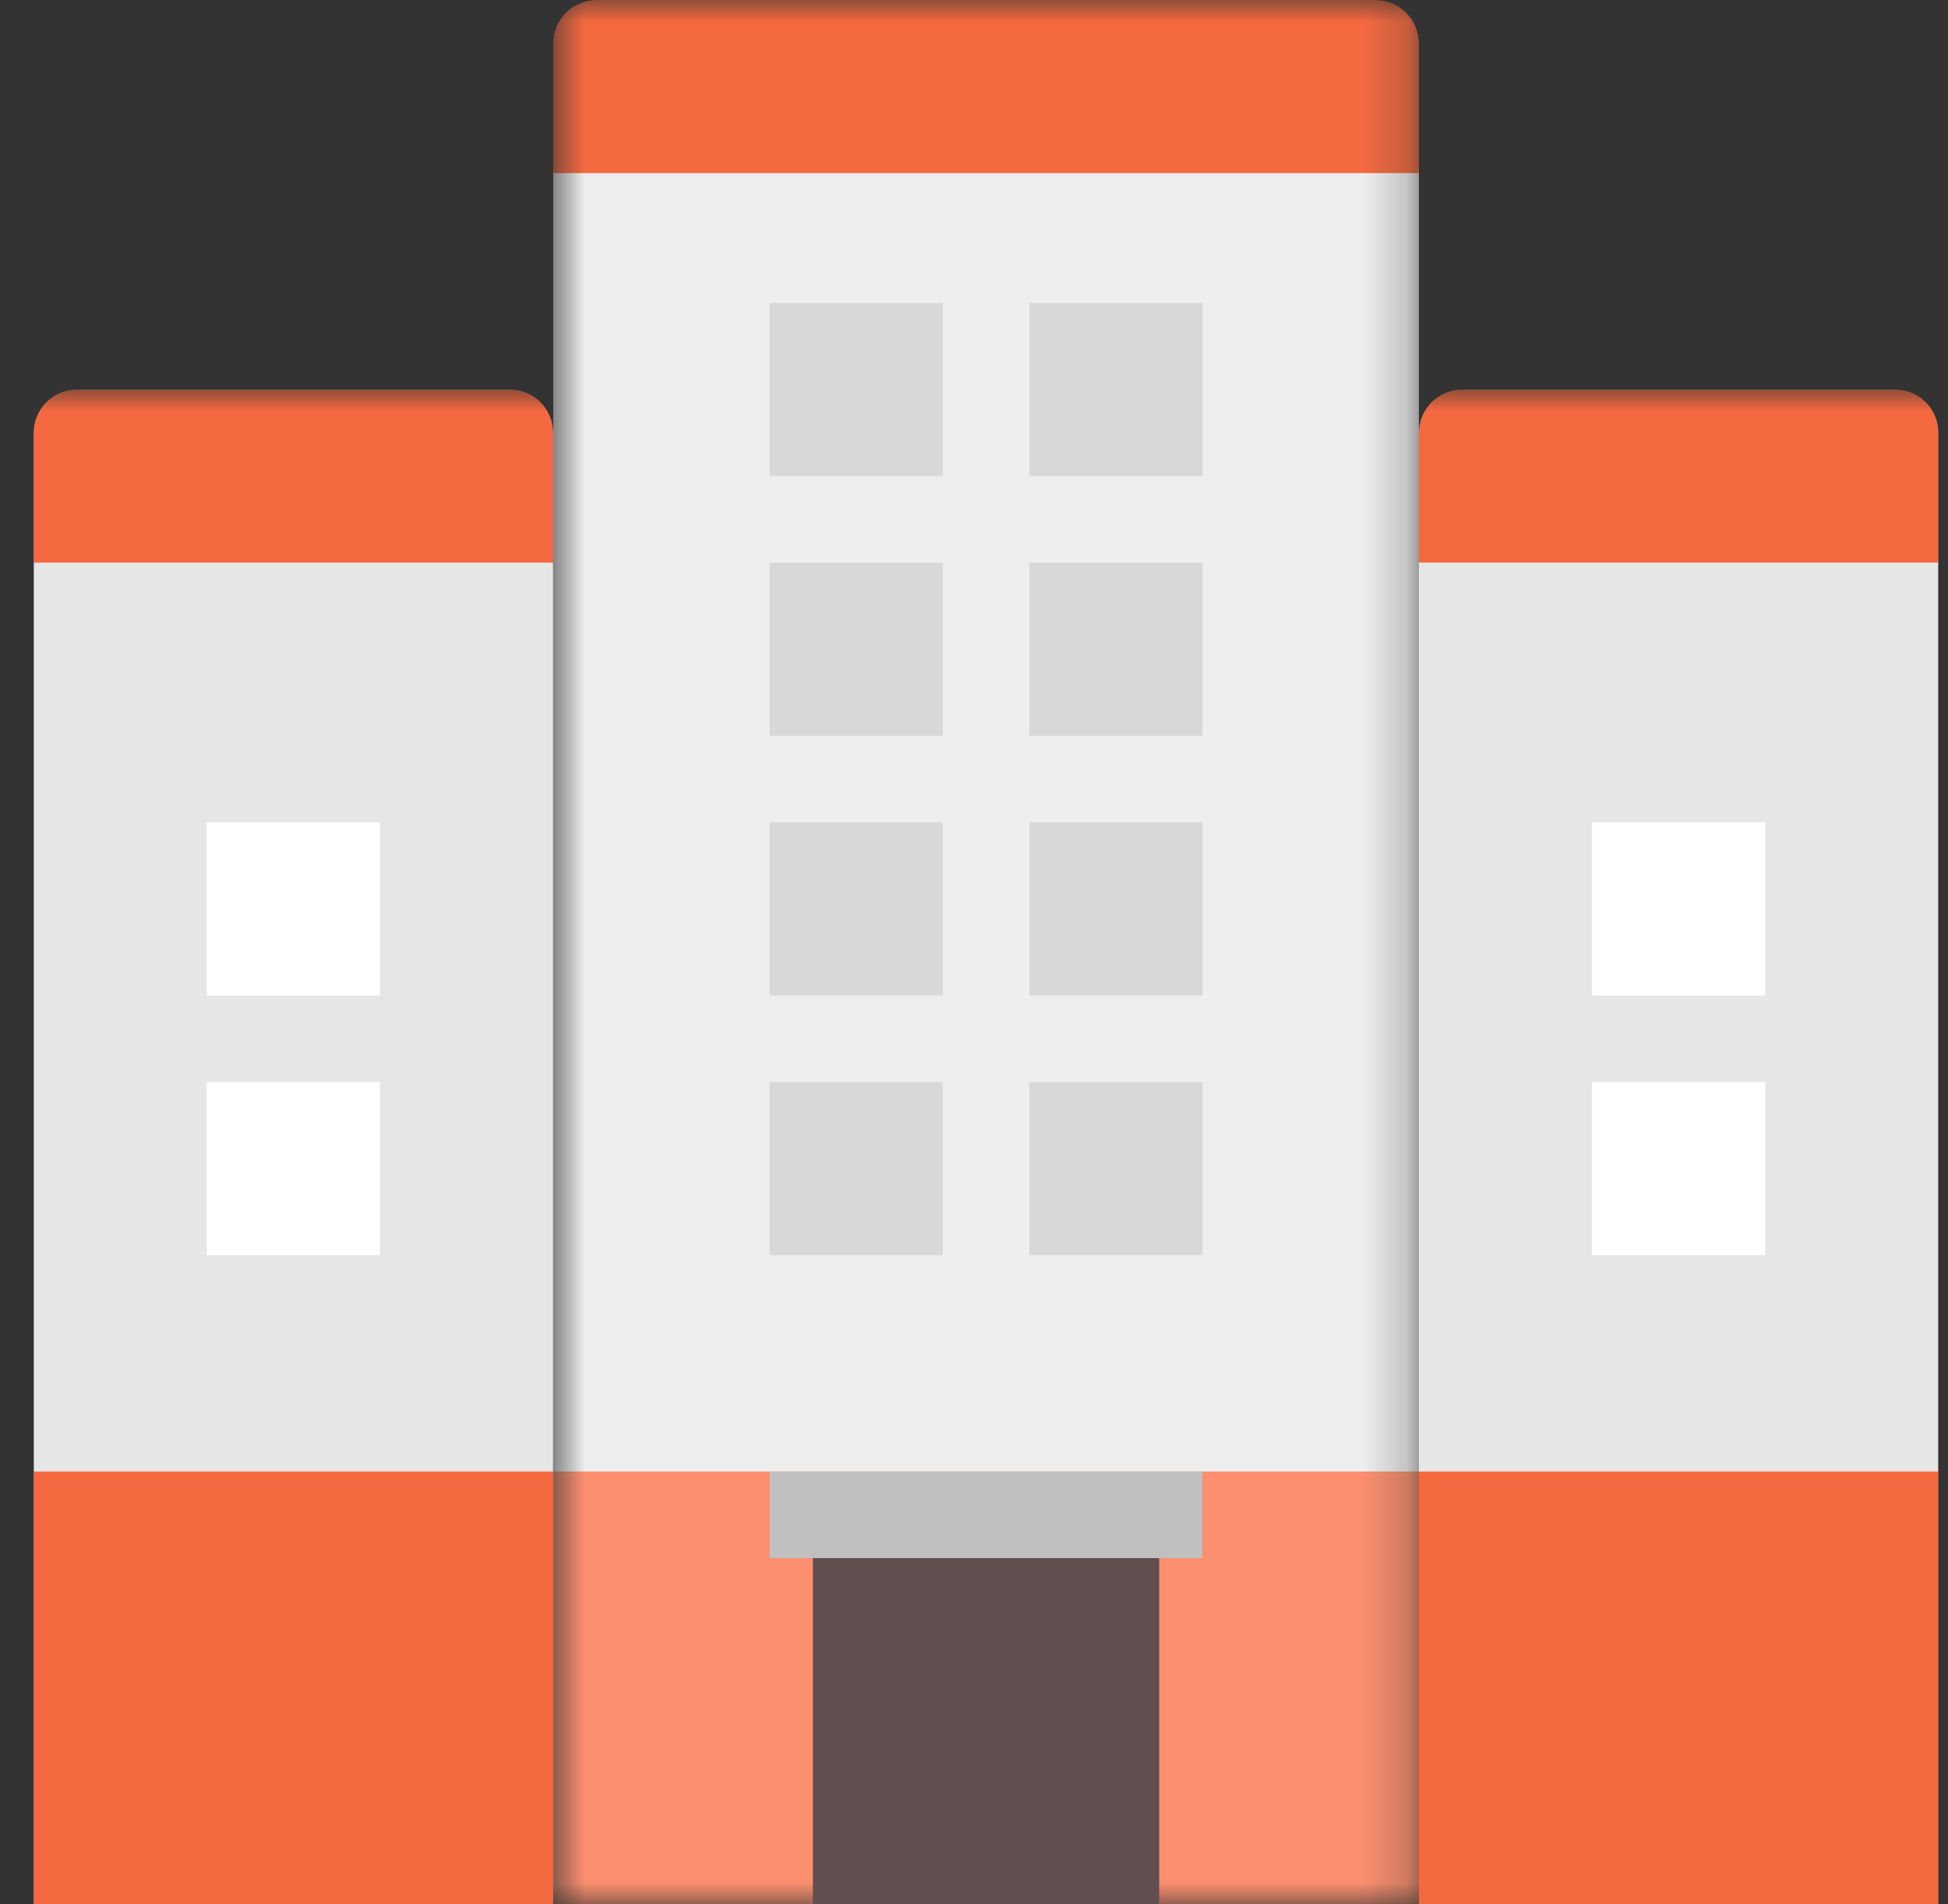 <svg width="45" height="44" viewBox="0 0 45 44" fill="none" xmlns="http://www.w3.org/2000/svg">
<rect x="0" y="0" width="45" height="44" fill="#333333" stroke="none"/>
<g clip-path="url(#clip0_498_10713)">
<mask id="mask0_498_10713" style="mask-type:alpha" maskUnits="userSpaceOnUse" x="12" y="0" width="21" height="44">
<rect x="12.778" width="20" height="44" fill="#EEEEEE"/>
</mask>
<g mask="url(#mask0_498_10713)">
<rect x="12.778" y="1" width="21.053" height="43.022" fill="#EEEEEE"/>
<rect x="12.778" y="41" width="20" height="2.933" fill="#F46940"/>
<rect x="12.778" y="34" width="20" height="10" fill="#FB8F6F"/>
<rect x="12.778" width="20" height="4" fill="#F46940"/>
</g>
</g>
<g clip-path="url(#clip1_498_10713)">
<mask id="mask1_498_10713" style="mask-type:alpha" maskUnits="userSpaceOnUse" x="-4" y="9" width="21" height="44">
<rect x="-3.222" y="9" width="20" height="44" fill="#EEEEEE"/>
</mask>
<g mask="url(#mask1_498_10713)">
<rect x="-3.222" y="1" width="21.053" height="43.022" fill="#E6E6E6"/>
<rect x="-3.222" y="34" width="20" height="10" fill="#F46940"/>
<rect x="-3.222" y="9" width="20" height="4" fill="#F46940"/>
</g>
<rect x="4.778" y="19" width="4" height="4" fill="white"/>
<rect x="4.778" y="25" width="4" height="4" fill="white"/>
</g>
<g clip-path="url(#clip2_498_10713)">
<mask id="mask2_498_10713" style="mask-type:alpha" maskUnits="userSpaceOnUse" x="28" y="9" width="21" height="44">
<rect x="28.778" y="9" width="20" height="44" fill="#EEEEEE"/>
</mask>
<g mask="url(#mask2_498_10713)">
<rect x="28.778" y="1" width="21.053" height="43.022" fill="#E6E6E6"/>
<rect x="28.778" y="34" width="20" height="10" fill="#F46940"/>
<rect x="28.778" y="9" width="20" height="4" fill="#F46940"/>
</g>
<rect x="36.778" y="19" width="4" height="4" fill="white"/>
<rect x="36.778" y="25" width="4" height="4" fill="white"/>
</g>
<g opacity="0.1">
<rect x="17.778" y="7" width="4" height="4" fill="#090A0A"/>
<rect x="23.778" y="7" width="4" height="4" fill="#090A0A"/>
<rect x="17.778" y="13" width="4" height="4" fill="#090A0A"/>
<rect x="23.778" y="13" width="4" height="4" fill="#090A0A"/>
<rect x="17.778" y="19" width="4" height="4" fill="#090A0A"/>
<rect x="23.778" y="19" width="4" height="4" fill="#090A0A"/>
<rect x="17.778" y="25" width="4" height="4" fill="#090A0A"/>
<rect x="23.778" y="25" width="4" height="4" fill="#090A0A"/>
</g>
<rect x="18.778" y="36" width="8" height="8" fill="#614E4E"/>
<rect x="17.778" y="34" width="10" height="2" fill="#C0C0C0"/>
<defs>
<clipPath id="clip0_498_10713">
<path d="M12.778 1C12.778 0.448 13.226 0 13.778 0H31.778C32.331 0 32.778 0.448 32.778 1V44H12.778V1Z" fill="white"/>
</clipPath>
<clipPath id="clip1_498_10713">
<path d="M0.778 10C0.778 9.448 1.226 9 1.778 9H11.778C12.331 9 12.778 9.448 12.778 10V44H0.778V10Z" fill="white"/>
</clipPath>
<clipPath id="clip2_498_10713">
<path d="M32.778 10C32.778 9.448 33.226 9 33.778 9H43.778C44.331 9 44.778 9.448 44.778 10V44H32.778V10Z" fill="white"/>
</clipPath>
</defs>
</svg>
